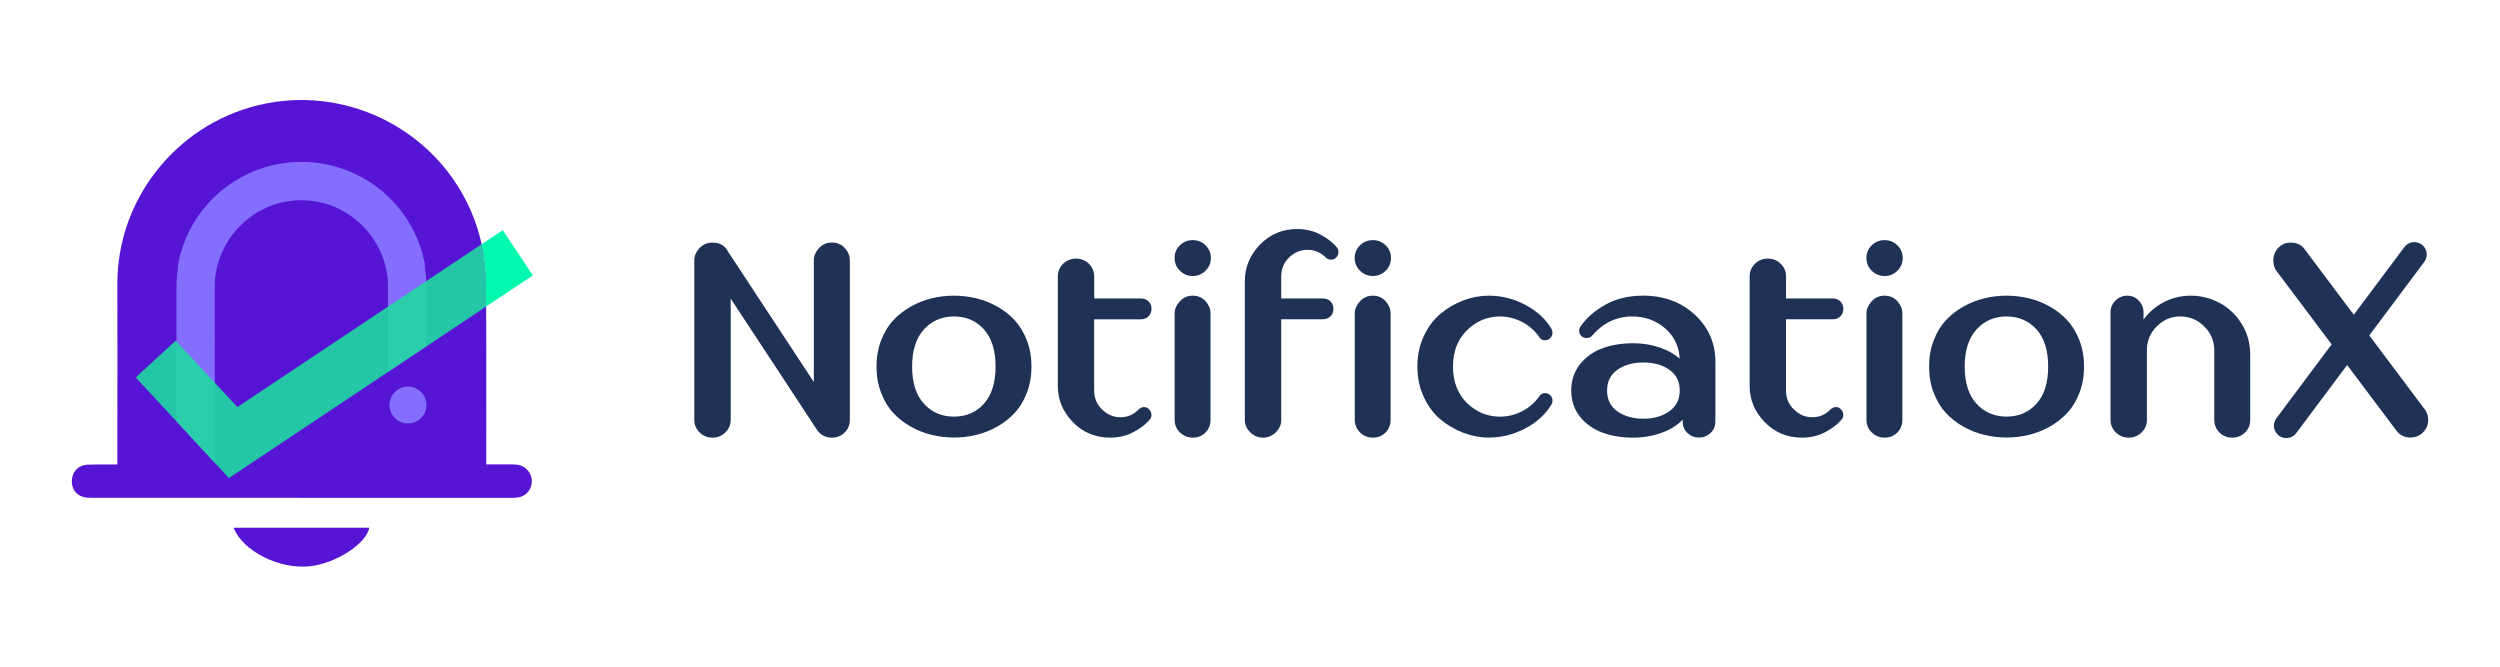 <svg width="180" height="48" viewBox="0 0 180 48" fill="none" xmlns="http://www.w3.org/2000/svg">
<g clip-path="url(#clip0_883_1605)">
<path d="M16.812 37.996H26.582C26.407 39.128 24.19 40.568 22.302 40.772C20.124 41.008 17.483 39.689 16.816 37.996H16.812Z" fill="#5614D5"/>
<path d="M37.179 33.447C36.979 33.431 36.772 33.439 36.572 33.439C36.088 33.439 35.608 33.439 35.01 33.439V32.552C35.01 28.54 35.026 24.527 34.993 20.515C34.985 19.608 34.904 18.688 34.725 17.801C33.231 10.415 25.797 5.764 18.476 7.603C12.633 9.072 8.425 14.399 8.45 20.458C8.466 24.104 8.45 27.754 8.45 31.4C8.45 31.73 8.45 32.759 8.45 33.443C8.006 33.443 6.724 33.431 6.273 33.459C5.609 33.5 5.162 34.013 5.17 34.672C5.178 35.315 5.601 35.771 6.256 35.828C6.439 35.844 6.623 35.84 6.802 35.84C16.751 35.84 26.7 35.844 36.65 35.848C36.833 35.848 37.016 35.848 37.195 35.832C37.838 35.767 38.277 35.294 38.29 34.668C38.302 34.033 37.822 33.508 37.175 33.451L37.179 33.447Z" fill="#5614D5"/>
<path d="M29.374 27.827C30.11 27.827 30.704 28.425 30.704 29.158C30.704 29.89 30.106 30.489 29.374 30.489C28.641 30.489 28.043 29.89 28.043 29.158C28.043 28.425 28.641 27.827 29.374 27.827Z" fill="#836EFF"/>
<path d="M30.591 19.2L30.611 19.188C30.595 19.074 30.579 18.96 30.554 18.851C29.744 14.858 26.302 11.912 22.257 11.672C22.253 11.672 22.245 11.672 22.241 11.672C22.066 11.66 21.895 11.656 21.72 11.656H21.695C21.52 11.656 21.345 11.664 21.174 11.672C21.17 11.672 21.162 11.672 21.158 11.672C17.113 11.912 13.671 14.858 12.861 18.851C12.841 18.96 12.824 19.074 12.804 19.188L12.824 19.2C12.747 19.672 12.706 20.157 12.706 20.645C12.706 21.032 12.706 29.231 12.706 30.346L15.469 33.329C15.469 31.241 15.469 21.821 15.465 20.633C15.453 17.829 17.439 15.294 20.186 14.602C20.413 14.545 20.645 14.5 20.873 14.472C20.914 14.468 20.951 14.46 20.991 14.456C21.081 14.443 21.166 14.439 21.252 14.431C21.378 14.423 21.504 14.415 21.63 14.415C21.655 14.415 21.675 14.415 21.699 14.415C21.724 14.415 21.744 14.415 21.769 14.415C21.895 14.415 22.021 14.423 22.147 14.431C22.236 14.439 22.322 14.447 22.407 14.456C22.448 14.46 22.485 14.468 22.526 14.472C22.757 14.505 22.985 14.545 23.213 14.602C25.96 15.294 27.946 17.829 27.933 20.633C27.933 21.076 27.933 24.958 27.933 26.773L30.697 24.93C30.697 23.88 30.697 20.763 30.697 20.645C30.697 20.157 30.656 19.672 30.578 19.2H30.591Z" fill="#836EFF"/>
<path d="M34.994 20.519C34.994 21.036 34.998 21.548 35.002 22.065L38.367 19.831L36.198 16.576L34.676 17.581C34.693 17.654 34.713 17.727 34.729 17.805C34.908 18.692 34.99 19.615 34.998 20.519H34.994Z" fill="#00F9AC"/>
<path opacity="0.9" d="M12.649 24.527L9.772 27.176L16.483 34.419L35.002 22.069C35.002 21.552 35.002 21.04 34.994 20.523C34.985 19.615 34.904 18.696 34.725 17.809C34.709 17.731 34.688 17.658 34.672 17.585L17.093 29.308L12.649 24.527Z" fill="#21D8A3"/>
<path d="M59.894 17.463C59.515 17.463 59.202 17.601 58.958 17.874C58.718 18.142 58.596 18.427 58.596 18.72V27.506C58.596 27.506 53.891 20.36 52.41 18.102C52.195 17.678 51.82 17.467 51.295 17.467C50.921 17.467 50.603 17.605 50.355 17.874C50.111 18.142 49.989 18.427 49.989 18.72V30.232C49.989 30.586 50.119 30.891 50.376 31.14C50.628 31.384 50.941 31.51 51.299 31.51C51.657 31.51 51.967 31.384 52.223 31.14C52.479 30.891 52.61 30.586 52.61 30.232V21.504C52.61 21.504 57.281 28.592 58.766 30.863C59.023 31.29 59.405 31.51 59.898 31.51C60.256 31.51 60.565 31.388 60.813 31.144C61.062 30.899 61.188 30.594 61.188 30.232V18.72C61.188 18.411 61.066 18.122 60.83 17.862C60.59 17.597 60.276 17.463 59.902 17.463H59.894Z" fill="#1F3155"/>
<path d="M73.062 23.062C72.699 22.672 72.276 22.338 71.792 22.069C71.312 21.801 70.803 21.597 70.282 21.475C69.761 21.353 69.224 21.288 68.687 21.288C68.15 21.288 67.613 21.349 67.092 21.475C66.571 21.601 66.062 21.801 65.582 22.069C65.102 22.342 64.675 22.675 64.313 23.062C63.95 23.453 63.653 23.941 63.438 24.515C63.218 25.084 63.108 25.719 63.108 26.395C63.108 27.07 63.218 27.705 63.438 28.275C63.657 28.849 63.95 29.337 64.313 29.728C64.675 30.118 65.098 30.452 65.582 30.721C66.062 30.989 66.571 31.192 67.092 31.315C67.613 31.437 68.15 31.502 68.687 31.502C69.224 31.502 69.761 31.441 70.282 31.315C70.803 31.188 71.312 30.989 71.792 30.721C72.272 30.448 72.699 30.114 73.062 29.728C73.424 29.337 73.721 28.849 73.936 28.275C74.156 27.705 74.266 27.07 74.266 26.395C74.266 25.719 74.156 25.084 73.936 24.515C73.717 23.941 73.424 23.453 73.062 23.062ZM71.682 26.395C71.682 27.555 71.397 28.458 70.84 29.072C70.274 29.695 69.57 29.996 68.687 29.996C67.804 29.996 67.088 29.687 66.526 29.072C65.961 28.458 65.672 27.555 65.672 26.395C65.672 25.235 65.961 24.332 66.526 23.713C67.088 23.099 67.816 22.785 68.687 22.785C69.558 22.785 70.274 23.091 70.84 23.713C71.401 24.332 71.682 25.235 71.682 26.399V26.395Z" fill="#1F3155"/>
<path d="M82.157 22.989C82.368 22.989 82.551 22.92 82.694 22.781C82.836 22.643 82.909 22.444 82.909 22.232C82.909 22.02 82.836 21.837 82.694 21.699C82.551 21.561 82.368 21.491 82.157 21.491H78.783V19.904C78.783 19.542 78.653 19.237 78.397 18.989C78.144 18.744 77.831 18.618 77.473 18.618C77.115 18.618 76.802 18.744 76.549 18.989C76.293 19.237 76.163 19.546 76.163 19.904V27.791C76.163 28.779 76.529 29.658 77.249 30.395C77.969 31.136 78.873 31.51 79.927 31.51C80.549 31.51 81.115 31.376 81.611 31.111C82.104 30.851 82.499 30.545 82.779 30.212C82.865 30.126 82.905 30.012 82.905 29.866C82.905 29.74 82.856 29.618 82.763 29.5C82.661 29.373 82.527 29.308 82.372 29.308C82.254 29.308 82.136 29.353 82.002 29.459C81.632 29.85 81.196 30.041 80.68 30.041C80.163 30.041 79.752 29.862 79.361 29.491C78.97 29.125 78.779 28.665 78.779 28.092V22.993H82.153L82.157 22.989Z" fill="#1F3155"/>
<path d="M85.88 17.288C85.522 17.288 85.209 17.414 84.956 17.658C84.7 17.906 84.57 18.216 84.57 18.574C84.57 18.932 84.7 19.245 84.952 19.493C85.204 19.742 85.518 19.872 85.876 19.872C86.234 19.872 86.547 19.746 86.799 19.493C87.056 19.241 87.182 18.932 87.182 18.574C87.182 18.216 87.052 17.906 86.796 17.658C86.543 17.414 86.23 17.288 85.872 17.288H85.88Z" fill="#1F3155"/>
<path d="M85.88 21.288C85.501 21.288 85.188 21.426 84.94 21.703C84.696 21.976 84.574 22.261 84.574 22.553V30.232C84.574 30.586 84.704 30.891 84.96 31.14C85.213 31.384 85.526 31.51 85.884 31.51C86.242 31.51 86.551 31.388 86.791 31.144C87.036 30.899 87.158 30.594 87.158 30.236V22.558C87.158 22.248 87.04 21.959 86.808 21.695C86.572 21.426 86.258 21.288 85.88 21.288Z" fill="#1F3155"/>
<path d="M92.818 18.529C93.209 18.167 93.64 17.988 94.145 17.988C94.649 17.988 95.105 18.175 95.487 18.574C95.597 18.655 95.715 18.696 95.837 18.696C95.992 18.696 96.126 18.635 96.224 18.521C96.322 18.411 96.371 18.289 96.371 18.163C96.371 18.004 96.33 17.882 96.252 17.805C95.963 17.463 95.569 17.158 95.076 16.893C94.58 16.625 94.014 16.49 93.392 16.49C92.338 16.49 91.439 16.869 90.714 17.617C89.994 18.362 89.628 19.245 89.628 20.234V30.253C89.628 30.578 89.758 30.871 90.018 31.127C90.275 31.38 90.584 31.51 90.938 31.51C91.292 31.51 91.601 31.38 91.858 31.127C92.114 30.875 92.248 30.578 92.248 30.253V22.985H95.255C95.467 22.985 95.65 22.916 95.793 22.777C95.939 22.639 96.008 22.448 96.008 22.232C96.008 22.016 95.935 21.837 95.793 21.699C95.65 21.561 95.471 21.491 95.255 21.491H92.248V19.929C92.248 19.355 92.436 18.899 92.822 18.537L92.818 18.529Z" fill="#1F3155"/>
<path d="M98.849 21.288C98.47 21.288 98.157 21.426 97.909 21.703C97.665 21.976 97.543 22.261 97.543 22.553V30.232C97.543 30.586 97.673 30.891 97.925 31.14C98.177 31.388 98.491 31.51 98.849 31.51C99.207 31.51 99.516 31.388 99.756 31.144C100 30.899 100.122 30.594 100.122 30.236V22.558C100.122 22.248 100.004 21.959 99.772 21.695C99.536 21.426 99.223 21.288 98.845 21.288H98.849Z" fill="#1F3155"/>
<path d="M98.849 17.288C98.49 17.288 98.177 17.414 97.925 17.658C97.668 17.906 97.538 18.216 97.538 18.574C97.538 18.932 97.668 19.245 97.921 19.493C98.173 19.742 98.487 19.872 98.845 19.872C99.203 19.872 99.516 19.746 99.768 19.493C100.025 19.241 100.151 18.932 100.151 18.574C100.151 18.216 100.021 17.906 99.764 17.658C99.512 17.414 99.199 17.288 98.841 17.288H98.849Z" fill="#1F3155"/>
<path d="M108.013 22.785C108.562 22.785 109.099 22.924 109.608 23.192C110.117 23.461 110.54 23.839 110.869 24.324C110.926 24.405 111.04 24.499 111.24 24.499C111.386 24.499 111.512 24.446 111.618 24.34C111.724 24.234 111.777 24.108 111.777 23.961C111.777 23.864 111.756 23.774 111.716 23.689C111.293 22.973 110.654 22.387 109.82 21.947C108.985 21.508 108.106 21.288 107.203 21.288C106.58 21.288 105.962 21.402 105.36 21.63C104.757 21.858 104.204 22.183 103.712 22.594C103.215 23.009 102.812 23.555 102.507 24.214C102.202 24.869 102.051 25.605 102.051 26.395C102.051 27.184 102.206 27.921 102.507 28.576C102.812 29.235 103.215 29.776 103.712 30.195C104.204 30.607 104.757 30.932 105.36 31.16C105.962 31.388 106.584 31.506 107.203 31.506C108.106 31.506 108.989 31.282 109.82 30.847C110.654 30.407 111.293 29.821 111.724 29.093C111.761 29.015 111.781 28.93 111.781 28.84C111.781 28.694 111.728 28.568 111.622 28.462C111.516 28.356 111.39 28.303 111.248 28.303C111.052 28.303 110.939 28.389 110.873 28.474C110.548 28.954 110.125 29.329 109.616 29.597C109.107 29.862 108.57 30 108.017 30C107.093 30 106.287 29.666 105.62 29.015C104.953 28.36 104.615 27.481 104.615 26.399C104.615 25.317 104.953 24.438 105.62 23.778C106.287 23.119 107.093 22.785 108.017 22.785H108.013Z" fill="#1F3155"/>
<path d="M118.279 21.288C117.27 21.288 116.371 21.504 115.606 21.927C114.845 22.35 114.243 22.871 113.824 23.465C113.742 23.575 113.701 23.689 113.701 23.807C113.701 23.957 113.75 24.084 113.848 24.185C113.946 24.287 114.076 24.34 114.239 24.34C114.454 24.34 114.576 24.238 114.633 24.165C115.427 23.249 116.399 22.785 117.518 22.785C118.467 22.785 119.28 23.091 119.948 23.693C120.558 24.246 120.892 24.962 120.937 25.821C120.574 25.504 120.135 25.247 119.626 25.064C118.992 24.832 118.304 24.714 117.579 24.714C116.757 24.714 116.013 24.836 115.362 25.08C114.703 25.325 114.161 25.715 113.75 26.236C113.339 26.761 113.128 27.396 113.128 28.112C113.128 28.828 113.335 29.463 113.75 29.988C114.157 30.509 114.703 30.895 115.362 31.144C116.013 31.384 116.757 31.51 117.579 31.51C118.353 31.51 119.093 31.376 119.781 31.107C120.33 30.895 120.79 30.594 121.152 30.212V30.334C121.152 30.68 121.27 30.969 121.502 31.184C121.73 31.396 122.007 31.506 122.324 31.506C122.642 31.506 122.918 31.396 123.15 31.184C123.386 30.969 123.508 30.68 123.508 30.334V26.029C123.508 24.702 123.008 23.567 122.023 22.655C121.042 21.744 119.785 21.284 118.283 21.284L118.279 21.288ZM115.712 28.112C115.712 27.473 115.948 26.993 116.432 26.639C116.924 26.281 117.559 26.098 118.32 26.098C119.081 26.098 119.716 26.281 120.212 26.639C120.701 26.993 120.941 27.473 120.941 28.112C120.941 28.751 120.701 29.235 120.212 29.597C119.716 29.964 119.077 30.147 118.32 30.147C117.563 30.147 116.928 29.964 116.432 29.601C115.944 29.243 115.708 28.759 115.708 28.112H115.712Z" fill="#1F3155"/>
<path d="M131.968 22.989C132.18 22.989 132.363 22.92 132.506 22.781C132.652 22.643 132.721 22.448 132.721 22.232C132.721 22.016 132.648 21.837 132.506 21.699C132.363 21.561 132.18 21.491 131.968 21.491H128.595V19.904C128.595 19.542 128.465 19.237 128.208 18.989C127.956 18.744 127.643 18.618 127.285 18.618C126.927 18.618 126.613 18.744 126.361 18.989C126.105 19.237 125.974 19.546 125.974 19.904V27.791C125.974 28.779 126.341 29.658 127.061 30.395C127.781 31.136 128.685 31.51 129.738 31.51C130.361 31.51 130.927 31.376 131.423 31.111C131.916 30.851 132.31 30.545 132.591 30.212C132.676 30.126 132.717 30.012 132.717 29.866C132.717 29.74 132.668 29.618 132.575 29.5C132.473 29.373 132.339 29.308 132.184 29.308C132.066 29.308 131.948 29.353 131.814 29.459C131.443 29.85 131.008 30.041 130.491 30.041C129.974 30.041 129.563 29.862 129.173 29.491C128.782 29.125 128.591 28.665 128.591 28.092V22.989H131.964H131.968Z" fill="#1F3155"/>
<path d="M135.692 21.288C135.314 21.288 135 21.426 134.752 21.703C134.508 21.976 134.386 22.261 134.386 22.553V30.232C134.386 30.586 134.516 30.891 134.772 31.14C135.025 31.384 135.338 31.51 135.696 31.51C136.054 31.51 136.363 31.388 136.603 31.144C136.848 30.899 136.97 30.594 136.97 30.236V22.558C136.97 22.248 136.852 21.959 136.62 21.695C136.384 21.426 136.07 21.288 135.692 21.288Z" fill="#1F3155"/>
<path d="M135.692 17.288C135.334 17.288 135.025 17.414 134.768 17.658C134.512 17.906 134.382 18.216 134.382 18.574C134.382 18.932 134.512 19.245 134.764 19.493C135.016 19.742 135.33 19.872 135.688 19.872C136.046 19.872 136.359 19.746 136.612 19.493C136.868 19.241 136.994 18.932 136.994 18.574C136.994 18.216 136.864 17.906 136.607 17.658C136.355 17.414 136.042 17.288 135.684 17.288H135.692Z" fill="#1F3155"/>
<path d="M148.848 23.062C148.486 22.672 148.059 22.338 147.578 22.069C147.098 21.801 146.59 21.597 146.069 21.475C145.548 21.353 145.011 21.288 144.474 21.288C143.936 21.288 143.399 21.349 142.878 21.475C142.357 21.601 141.849 21.801 141.369 22.069C140.888 22.342 140.461 22.675 140.099 23.062C139.737 23.453 139.44 23.941 139.224 24.515C139.004 25.084 138.895 25.719 138.895 26.395C138.895 27.07 139.004 27.705 139.224 28.275C139.444 28.849 139.737 29.337 140.099 29.728C140.461 30.118 140.888 30.452 141.369 30.721C141.849 30.989 142.357 31.192 142.878 31.315C143.399 31.437 143.936 31.502 144.474 31.502C145.011 31.502 145.548 31.441 146.069 31.315C146.59 31.188 147.098 30.989 147.578 30.721C148.059 30.448 148.486 30.114 148.848 29.728C149.21 29.337 149.507 28.849 149.723 28.275C149.943 27.705 150.052 27.07 150.052 26.395C150.052 25.719 149.943 25.084 149.723 24.515C149.503 23.941 149.21 23.453 148.848 23.062ZM147.468 26.395C147.468 27.555 147.184 28.458 146.626 29.072C146.069 29.683 145.344 29.996 144.474 29.996C143.603 29.996 142.874 29.687 142.313 29.072C141.747 28.458 141.458 27.555 141.458 26.395C141.458 25.235 141.747 24.332 142.313 23.713C142.874 23.099 143.603 22.785 144.474 22.785C145.344 22.785 146.069 23.099 146.626 23.713C147.188 24.332 147.468 25.235 147.468 26.399V26.395Z" fill="#1F3155"/>
<path d="M159.798 21.805C159.151 21.459 158.459 21.288 157.735 21.288C156.958 21.288 156.234 21.483 155.583 21.874C155.082 22.171 154.663 22.553 154.333 23.009V22.46C154.333 22.159 154.219 21.882 153.995 21.646C153.768 21.406 153.487 21.288 153.161 21.288C152.836 21.288 152.543 21.41 152.307 21.646C152.075 21.882 151.957 22.159 151.957 22.46V30.232C151.957 30.586 152.087 30.891 152.343 31.14C152.596 31.384 152.909 31.51 153.267 31.51C153.625 31.51 153.939 31.384 154.191 31.14C154.447 30.891 154.577 30.586 154.577 30.232V25.227C154.577 24.543 154.809 23.978 155.29 23.497C155.77 23.017 156.323 22.785 156.986 22.785C157.65 22.785 158.223 23.021 158.708 23.506C159.192 23.99 159.428 24.552 159.428 25.227V30.232C159.428 30.59 159.554 30.899 159.802 31.144C160.051 31.388 160.356 31.51 160.718 31.51C161.08 31.51 161.385 31.388 161.638 31.144C161.89 30.899 162.016 30.594 162.016 30.232V25.54C162.016 24.722 161.809 23.974 161.398 23.314C160.987 22.659 160.453 22.151 159.806 21.805H159.798Z" fill="#1F3155"/>
<path d="M174.488 29.349L165.862 17.849C165.63 17.597 165.316 17.467 164.926 17.467C164.596 17.467 164.311 17.581 164.079 17.8C163.815 18.057 163.68 18.382 163.68 18.765C163.68 19.107 163.786 19.396 163.982 19.607L172.621 31.111C172.873 31.372 173.186 31.502 173.552 31.502C173.898 31.502 174.191 31.384 174.427 31.16C174.696 30.908 174.83 30.594 174.83 30.228C174.83 29.89 174.712 29.593 174.488 29.357V29.349Z" fill="#1F3155"/>
<path d="M164.612 31.543C164.425 31.543 164.238 31.485 164.079 31.363C163.685 31.07 163.603 30.509 163.9 30.114L173.117 17.788C173.41 17.394 173.972 17.312 174.366 17.609C174.761 17.902 174.843 18.464 174.545 18.858L165.329 31.184C165.154 31.416 164.885 31.543 164.612 31.543Z" fill="#1F3155"/>
</g>
<defs>
<clipPath id="clip0_883_1605">
<rect width="169.66" height="33.6" fill="white" transform="translate(5.17 7.2)"/>
</clipPath>
</defs>
</svg>
